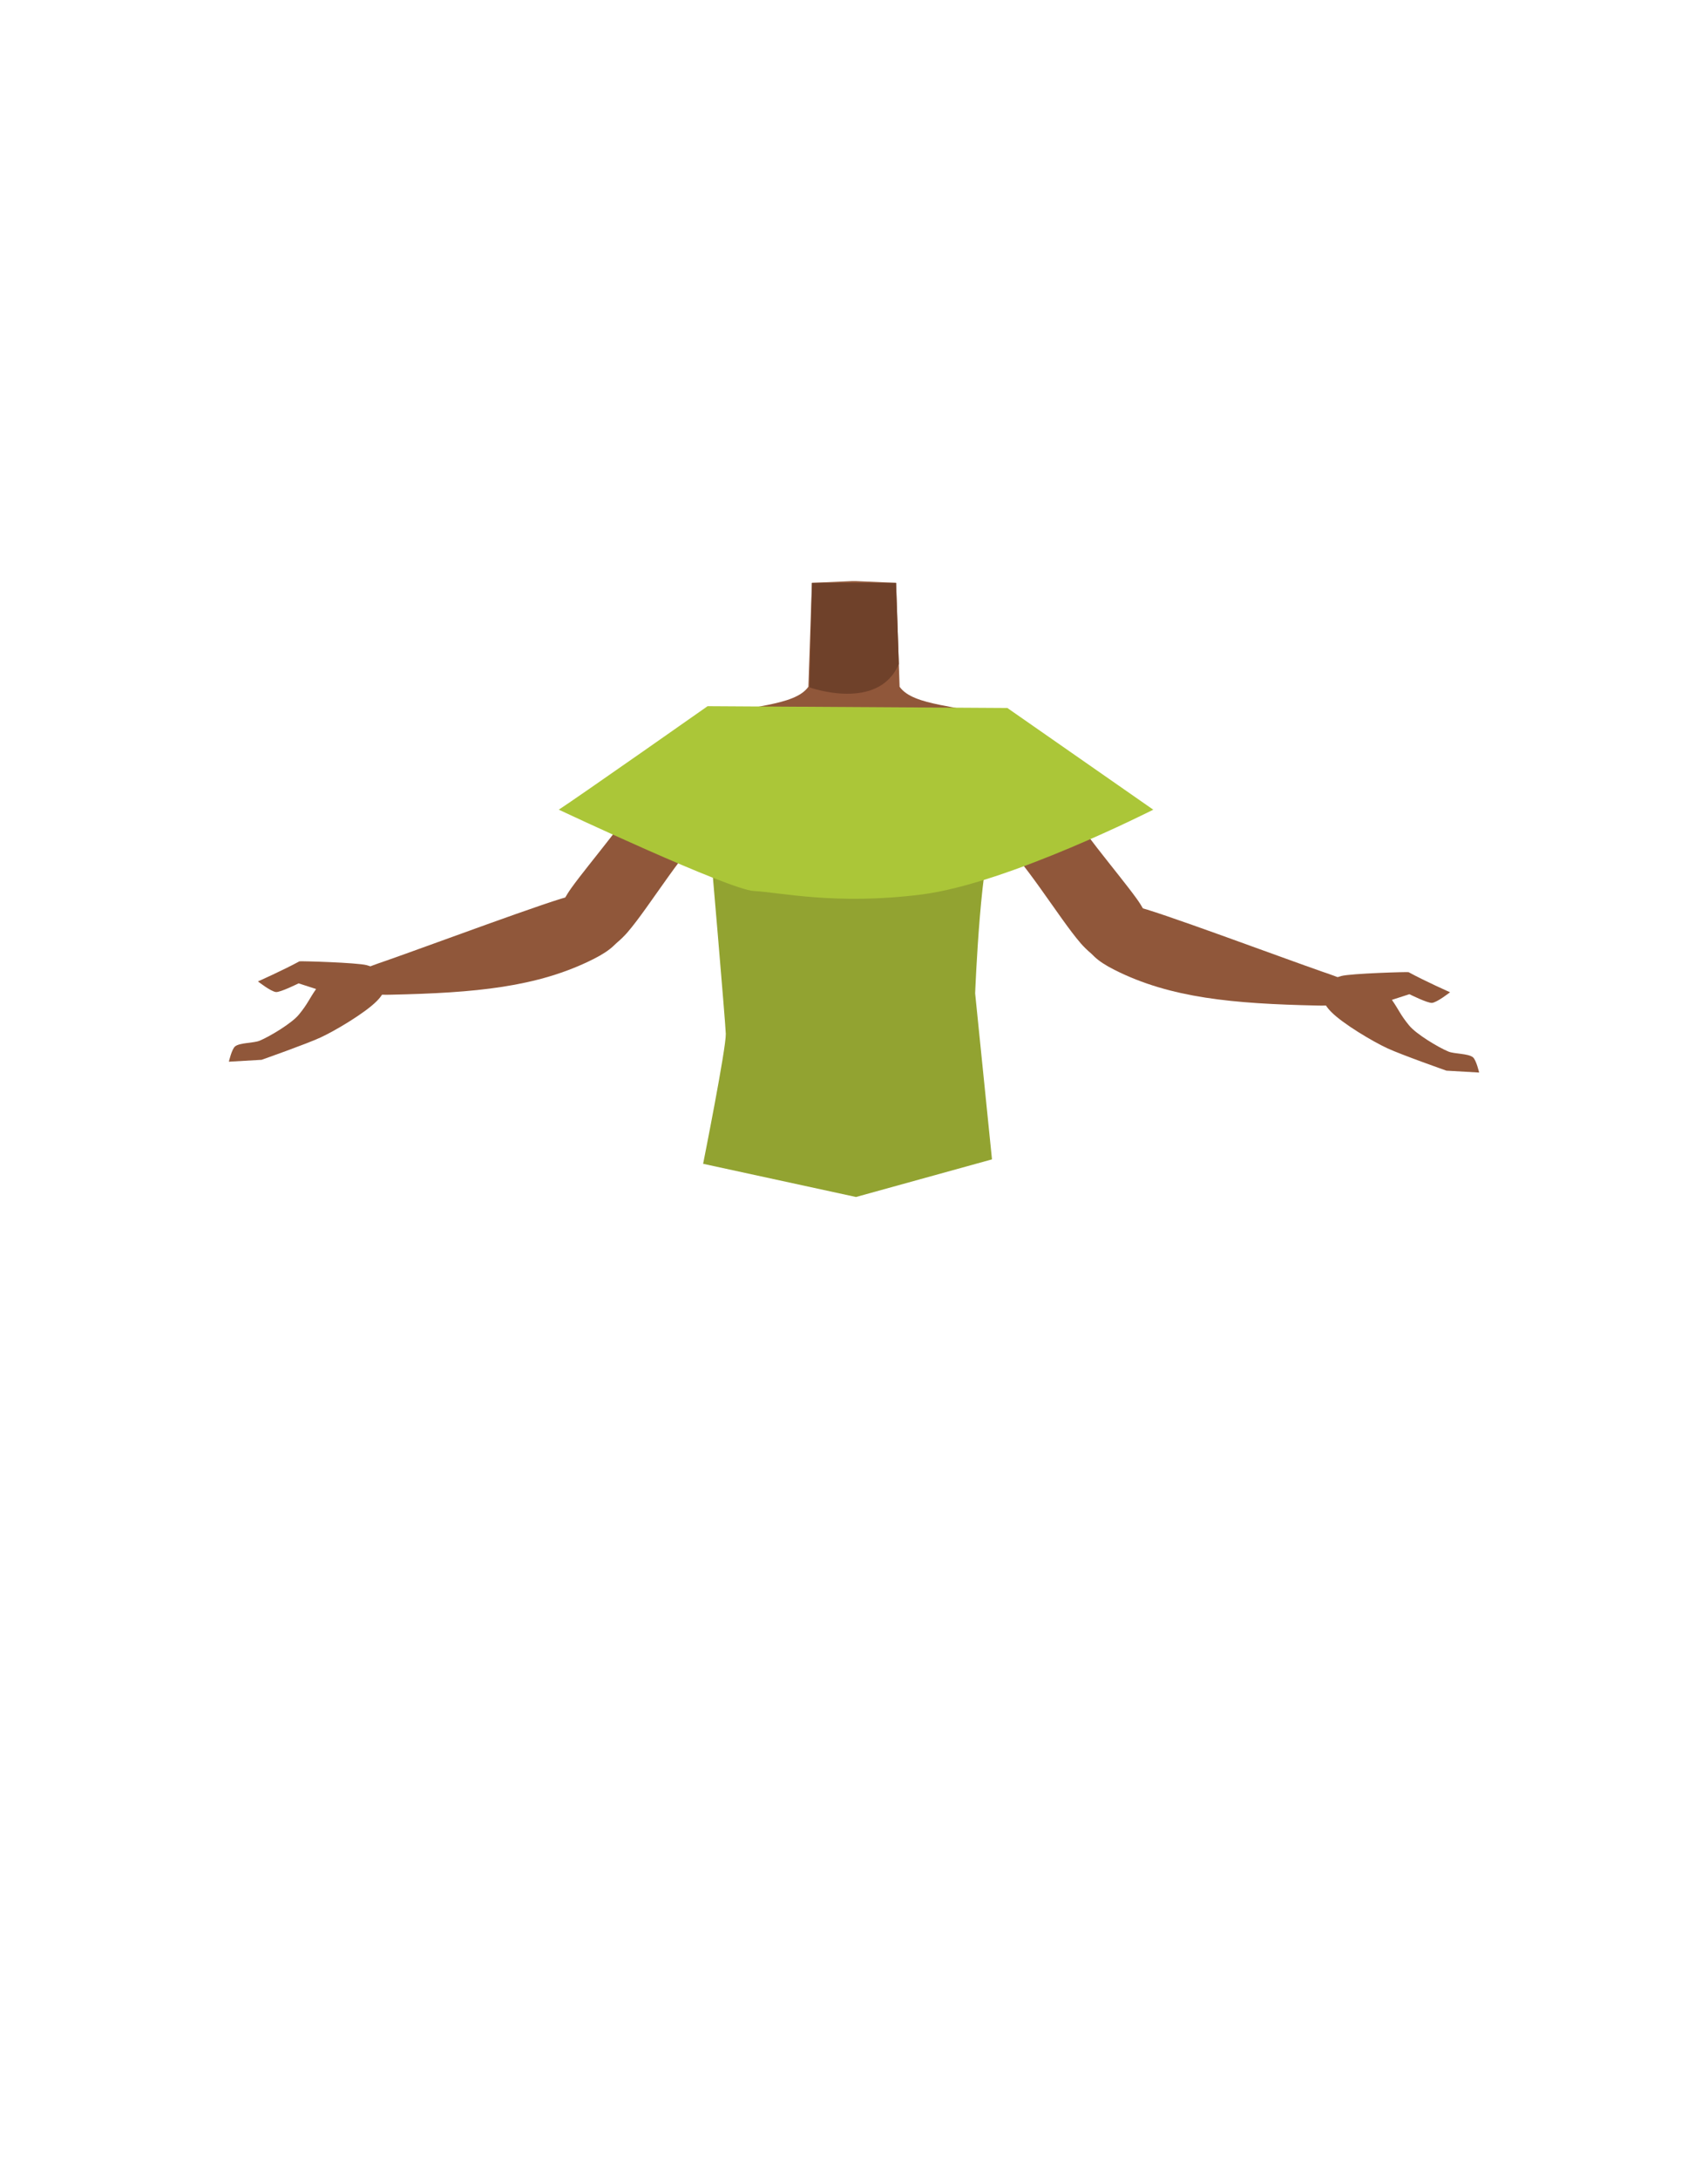 <svg id="Calque_9" data-name="Calque 9" xmlns="http://www.w3.org/2000/svg" viewBox="0 0 788 1005"><defs><style>.cls-1{fill:#90573a;}.cls-2{fill:#6f412a;}.cls-3{fill:#92a331;}.cls-4{fill:#abc638;}</style></defs><path class="cls-1" d="M355,349c-4.3,21.54-18,24.69-25.91,30.89-12.62,9.84-29.26,38.17-39.71,50.2-4.93,5.67-18.47,17-27.07,9.21h0c-10.65-10.56-2.95-23.87,1.28-29.79,8.62-12,28.34-34.49,34.89-47.78,4.89-9.91,7.65-20.68,23.11-29.78,0,0,15.3-10.16,26.26-3,7,4.6,8.93,11.19,7.15,20.06Z"/><path class="cls-1" d="M285.21,424.14c-3.9-14.54-15.19-11.82-21.43-11-6.72.91-68.8,24.06-85.79,29.94-9.6,3.32-14.8,4.84-13.37,10.71,1.3,5.34,11.73,5,15.83,4.92,38.51-.84,67.55-3.41,93.37-16.45C290.77,433.74,286.21,427.86,285.21,424.14Z"/><path class="cls-1" d="M138.15,443.32c-7.6,4.14-19.14,9.26-19.14,9.26s5.85,4.62,8.28,4.9c2,.23,10.47-4,10.47-4l8.08,2.61c-3.19,4.53-3.82,6.8-8,11.86-3.22,3.9-13.27,10-18.12,12-2.64,1.08-9,.86-11.22,2.57-1.58,1.22-2.91,7.09-2.91,7.09l15.09-.87s20.64-7.26,27.21-10.3c7-3.24,20.41-11.28,25.75-16.6,1.72-1.71,5-5.13,3.87-10.08-1-4.26-5.44-5.83-8.3-6.66C164.75,443.89,138.48,443.14,138.15,443.32Z"/><path class="cls-1" d="M433.05,354c4.3,21.54,18,24.69,25.91,30.89,12.62,9.84,29.26,38.17,39.71,50.2,4.93,5.67,18.47,17,27.07,9.21h0c10.65-10.56,3-23.87-1.28-29.79-8.62-12-28.34-34.49-34.89-47.78-4.89-9.91-7.65-20.68-23.11-29.78,0,0-15.3-10.16-26.26-3-7,4.6-8.93,11.19-7.15,20.06Z"/><path class="cls-1" d="M502.79,429.14c3.9-14.54,15.19-11.82,21.43-11,6.72.91,68.8,24.06,85.79,29.94,9.6,3.32,14.8,4.84,13.37,10.71-1.3,5.34-11.73,5-15.83,4.92-38.51-.84-67.55-3.41-93.37-16.45C497.23,438.74,501.79,432.86,502.79,429.14Z"/><path class="cls-1" d="M649.85,448.32c7.59,4.14,19.14,9.26,19.14,9.26s-5.85,4.62-8.28,4.9c-2,.23-10.47-4-10.47-4l-8.08,2.61c3.19,4.53,3.82,6.8,8,11.86,3.22,3.9,13.27,10,18.12,12,2.64,1.08,9,.86,11.22,2.57,1.58,1.22,2.91,7.09,2.91,7.09l-15.09-.87s-20.64-7.26-27.21-10.3c-7-3.24-20.41-11.28-25.75-16.6-1.72-1.71-5-5.13-3.87-10.08,1-4.26,5.44-5.83,8.3-6.66C623.25,448.89,649.52,448.14,649.85,448.32Z"/><path class="cls-1" d="M394,419c-5.48-3.57-8-.63-13.73,2.52-9.75,5.34-15.83,23.72-26.67,26.21-3.85.89-12.68-15.07-13.71-21.32-1.53-9.32,2.52-27.51-8.39-36.85-9.24-7.91-21.45-3.68-25.46-16.3-7-22,13.45-38.48,23.4-42.34,15.17-5.88,37.14-5.1,43.52-14.23l.94-27.7.69-20.19,18.32-.81h2.18l18.32.81L414.1,289l.94,27.7c6.38,9.13,28.35,8.35,43.52,14.23,9.95,3.86,30.39,20.37,23.4,42.34-4,12.62-16.22,8.39-25.46,16.3-10.91,9.34-6.86,27.53-8.39,36.85-1,6.25-9.86,22.21-13.71,21.32-10.84-2.49-16.92-20.87-26.67-26.21-5.74-3.15-8.25-6.09-13.73-2.52"/><path class="cls-2" d="M373.51,317s31.77,11.4,41.17-10.81l-1.27-37.39H374.59Z"/><path class="cls-3" d="M324.39,536.69s10.65-53.36,10.46-59.93c-.14-5.06-7.26-87.54-7.26-87.54s137.73-8.63,131.37-4.31-9.07,73.17-9.07,73.17l7.77,76.57L394.93,552"/><path class="cls-4" d="M257.8,373.39c9.47-6.17,68.66-47.73,68.66-47.73l138.29.83,67.31,46.9s-66.91,34-106.73,39.09-66-1.07-77.43-1.58S257.8,373.39,257.8,373.39Z"/></svg>
